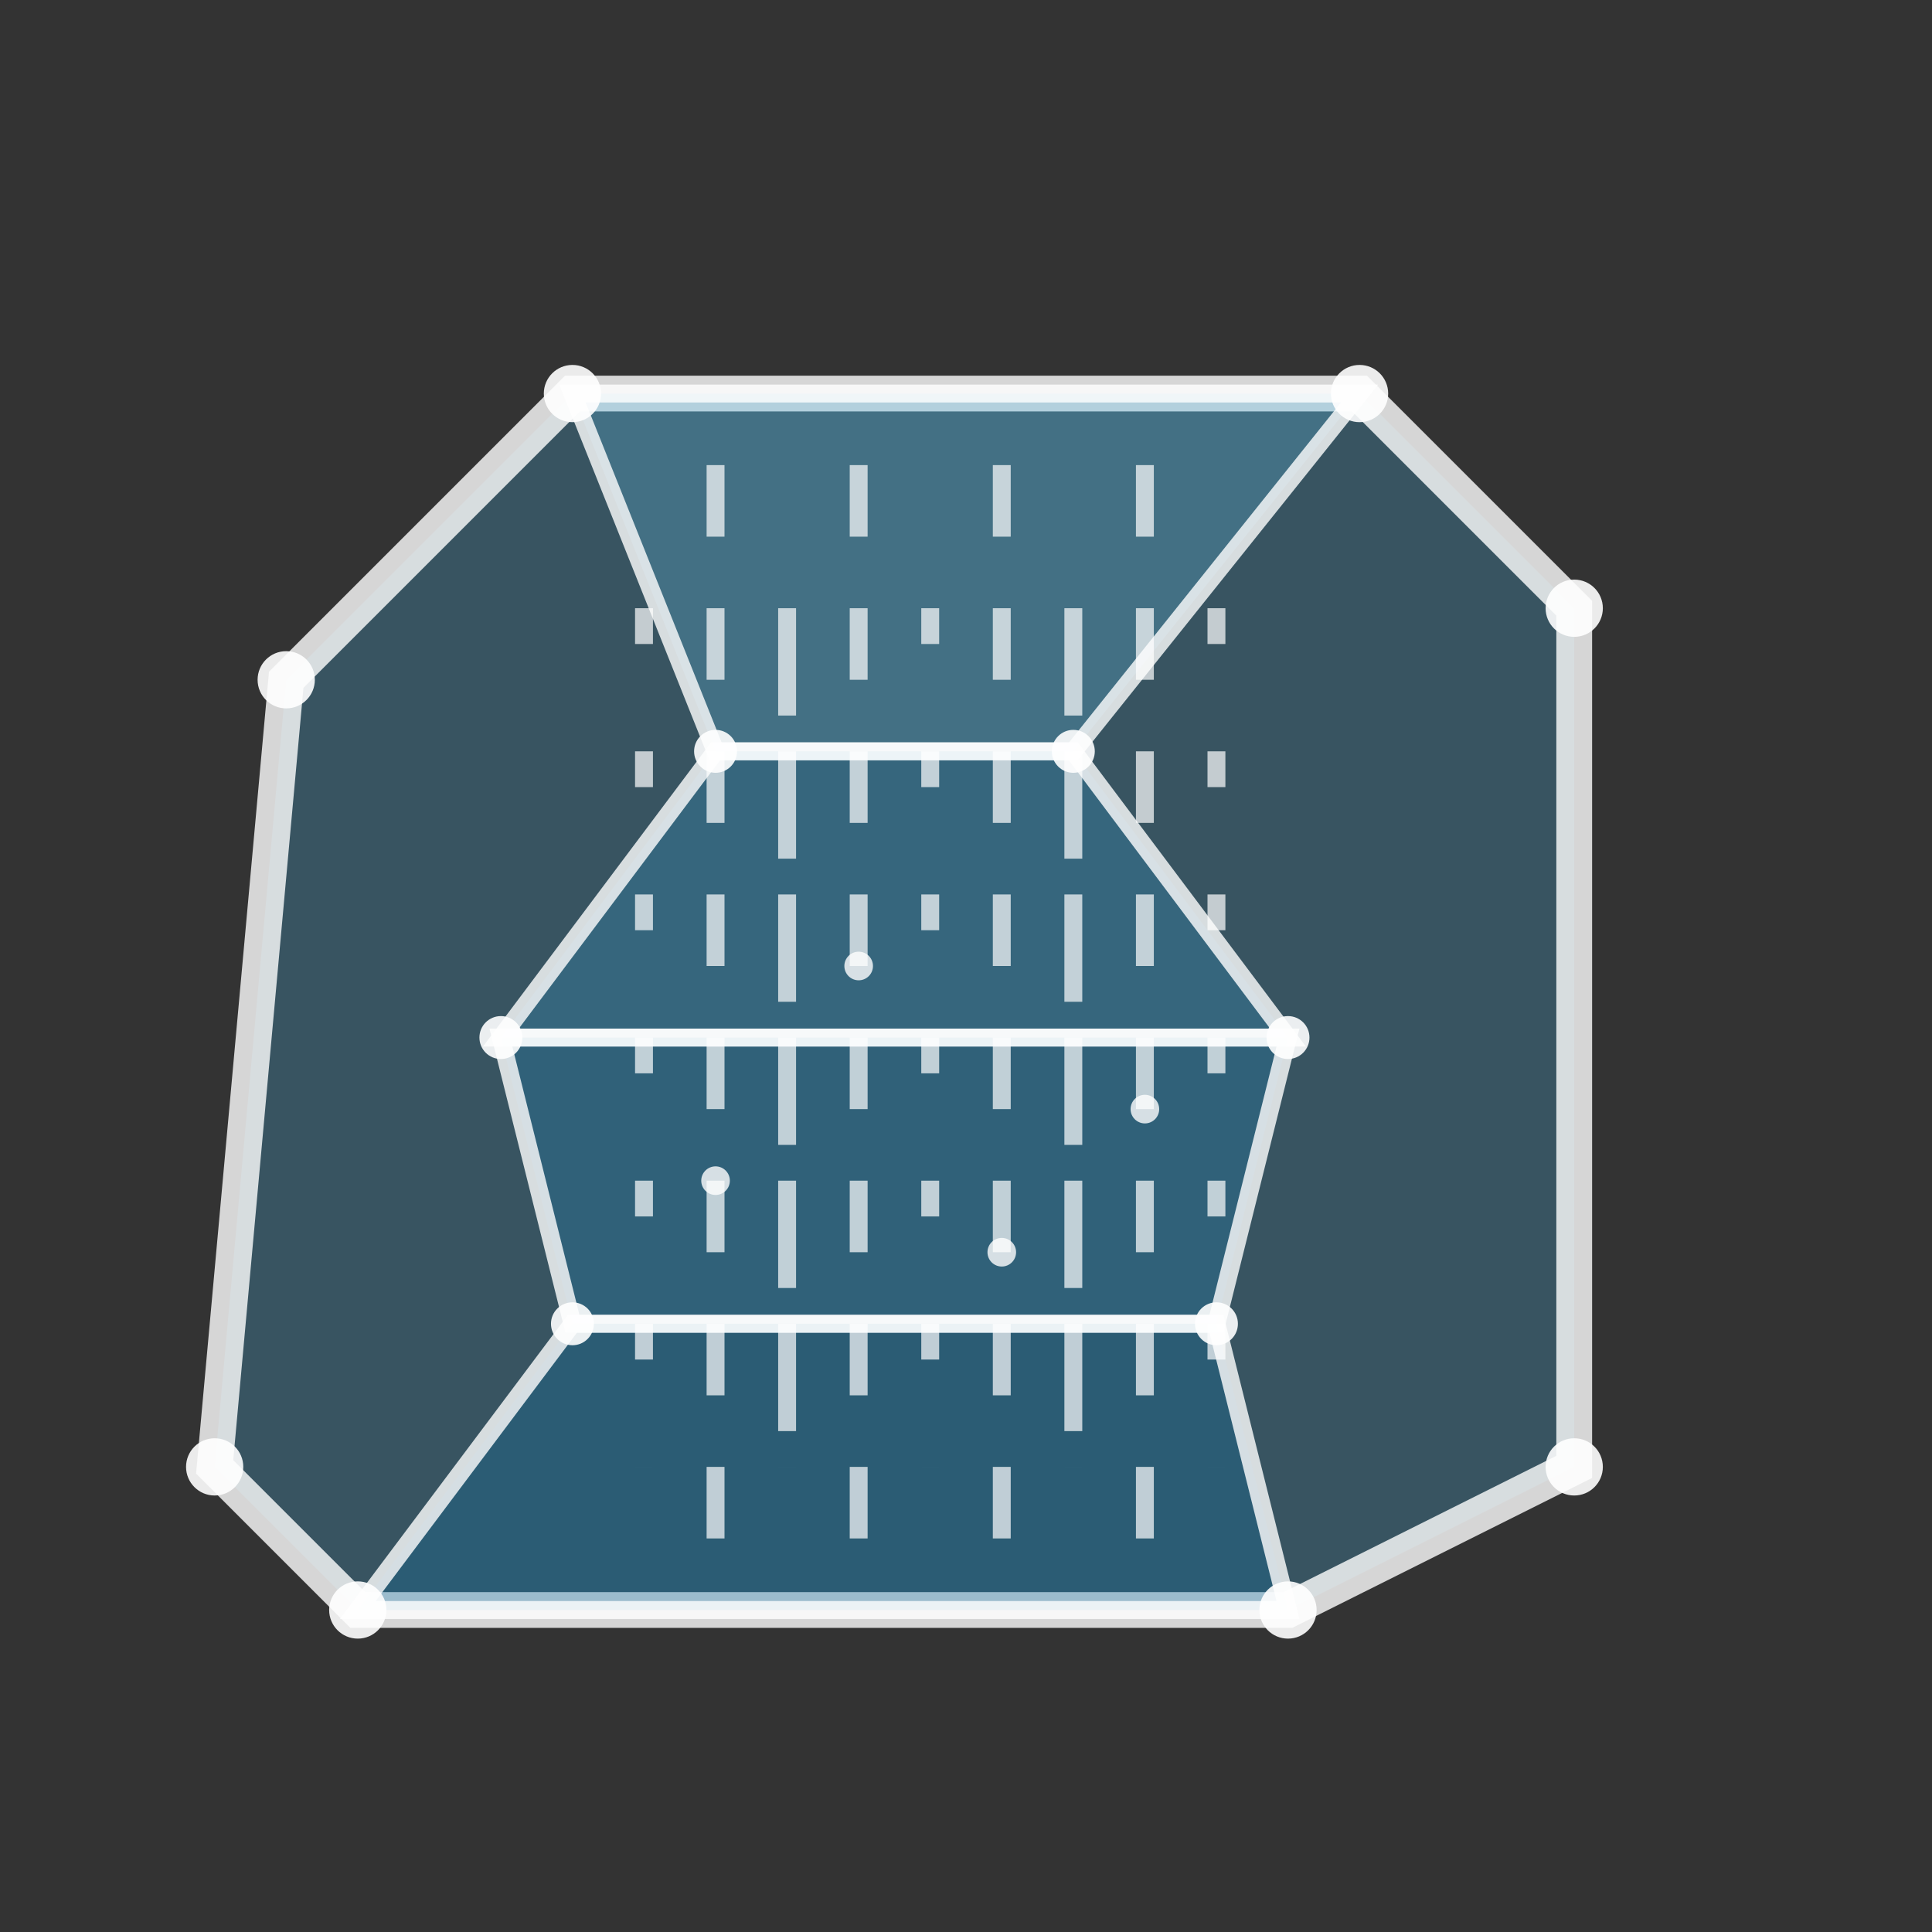<svg xmlns="http://www.w3.org/2000/svg" version="1.1" xmlns:xlink="http://www.w3.org/1999/xlink" xmlns:svgjs="http://svgjs.dev/svgjs" width="32" height="32"><rect width="100%" height="100%" fill="#333333" stroke="none"/><svg width="32" height="32" viewBox="0 0 54 44" xmlns="http://www.w3.org/2000/svg">
  <!-- 半透明棱柱体 -->
  <g fill-opacity="0.3" stroke-opacity="0.8">
    <!-- 主棱柱 -->
    <path d="M16,6 L38,6 L44,12 L44,36 L36,40 L10,40 L6,36 L8,14 Z" fill="#43A1CD" stroke="#FFFFFF" stroke-width="1"></path>
    
    <!-- 切割模块 -->
    <path d="M16,6 L38,6 L30,16 L20,16 Z" fill="#5DB1D7" stroke="#FFFFFF" stroke-width="0.5"></path>
    <path d="M20,16 L30,16 L36,24 L14,24 Z" fill="#3291C0" stroke="#FFFFFF" stroke-width="0.5"></path>
    <path d="M14,24 L36,24 L34,32 L16,32 Z" fill="#2081B0" stroke="#FFFFFF" stroke-width="0.5"></path>
    <path d="M16,32 L34,32 L36,40 L10,40 Z" fill="#1070A0" stroke="#FFFFFF" stroke-width="0.5"></path>
  </g>
  
  <!-- 虚线雨滴轨迹 -->
  <g stroke="#FFFFFF" stroke-width="0.5" stroke-dasharray="2,2" opacity="0.7">
    <line x1="20" y1="8" x2="20" y2="38"></line>
    <line x1="24" y1="8" x2="24" y2="38"></line>
    <line x1="28" y1="8" x2="28" y2="38"></line>
    <line x1="32" y1="8" x2="32" y2="38"></line>
    
    <!-- 变长虚线 -->
    <line x1="18" y1="12" x2="18" y2="36" stroke-dasharray="1,3"></line>
    <line x1="22" y1="12" x2="22" y2="36" stroke-dasharray="3,1"></line>
    <line x1="26" y1="12" x2="26" y2="36" stroke-dasharray="1,3"></line>
    <line x1="30" y1="12" x2="30" y2="36" stroke-dasharray="3,1"></line>
    <line x1="34" y1="12" x2="34" y2="36" stroke-dasharray="1,3"></line>
  </g>
  
  <!-- 棱角高光 -->
  <g fill="#FFFFFF" opacity="0.9">
    <circle cx="16" cy="6" r="0.8"></circle>
    <circle cx="38" cy="6" r="0.8"></circle>
    <circle cx="44" cy="12" r="0.8"></circle>
    <circle cx="44" cy="36" r="0.8"></circle>
    <circle cx="36" cy="40" r="0.8"></circle>
    <circle cx="10" cy="40" r="0.8"></circle>
    <circle cx="6" cy="36" r="0.8"></circle>
    <circle cx="8" cy="14" r="0.8"></circle>
    
    <circle cx="20" cy="16" r="0.6"></circle>
    <circle cx="30" cy="16" r="0.6"></circle>
    <circle cx="14" cy="24" r="0.6"></circle>
    <circle cx="36" cy="24" r="0.6"></circle>
    <circle cx="16" cy="32" r="0.6"></circle>
    <circle cx="34" cy="32" r="0.6"></circle>
  </g>
  
  <!-- 雨滴点缀 -->
  <g fill="#FFFFFF" opacity="0.8">
    <circle cx="20" cy="28" r="0.4"></circle>
    <circle cx="24" cy="22" r="0.4"></circle>
    <circle cx="28" cy="30" r="0.4"></circle>
    <circle cx="32" cy="26" r="0.4"></circle>
  </g>
</svg><style>@media (prefers-color-scheme: light) { :root { filter: none; } }
@media (prefers-color-scheme: dark) { :root { filter: none; } }
</style></svg>